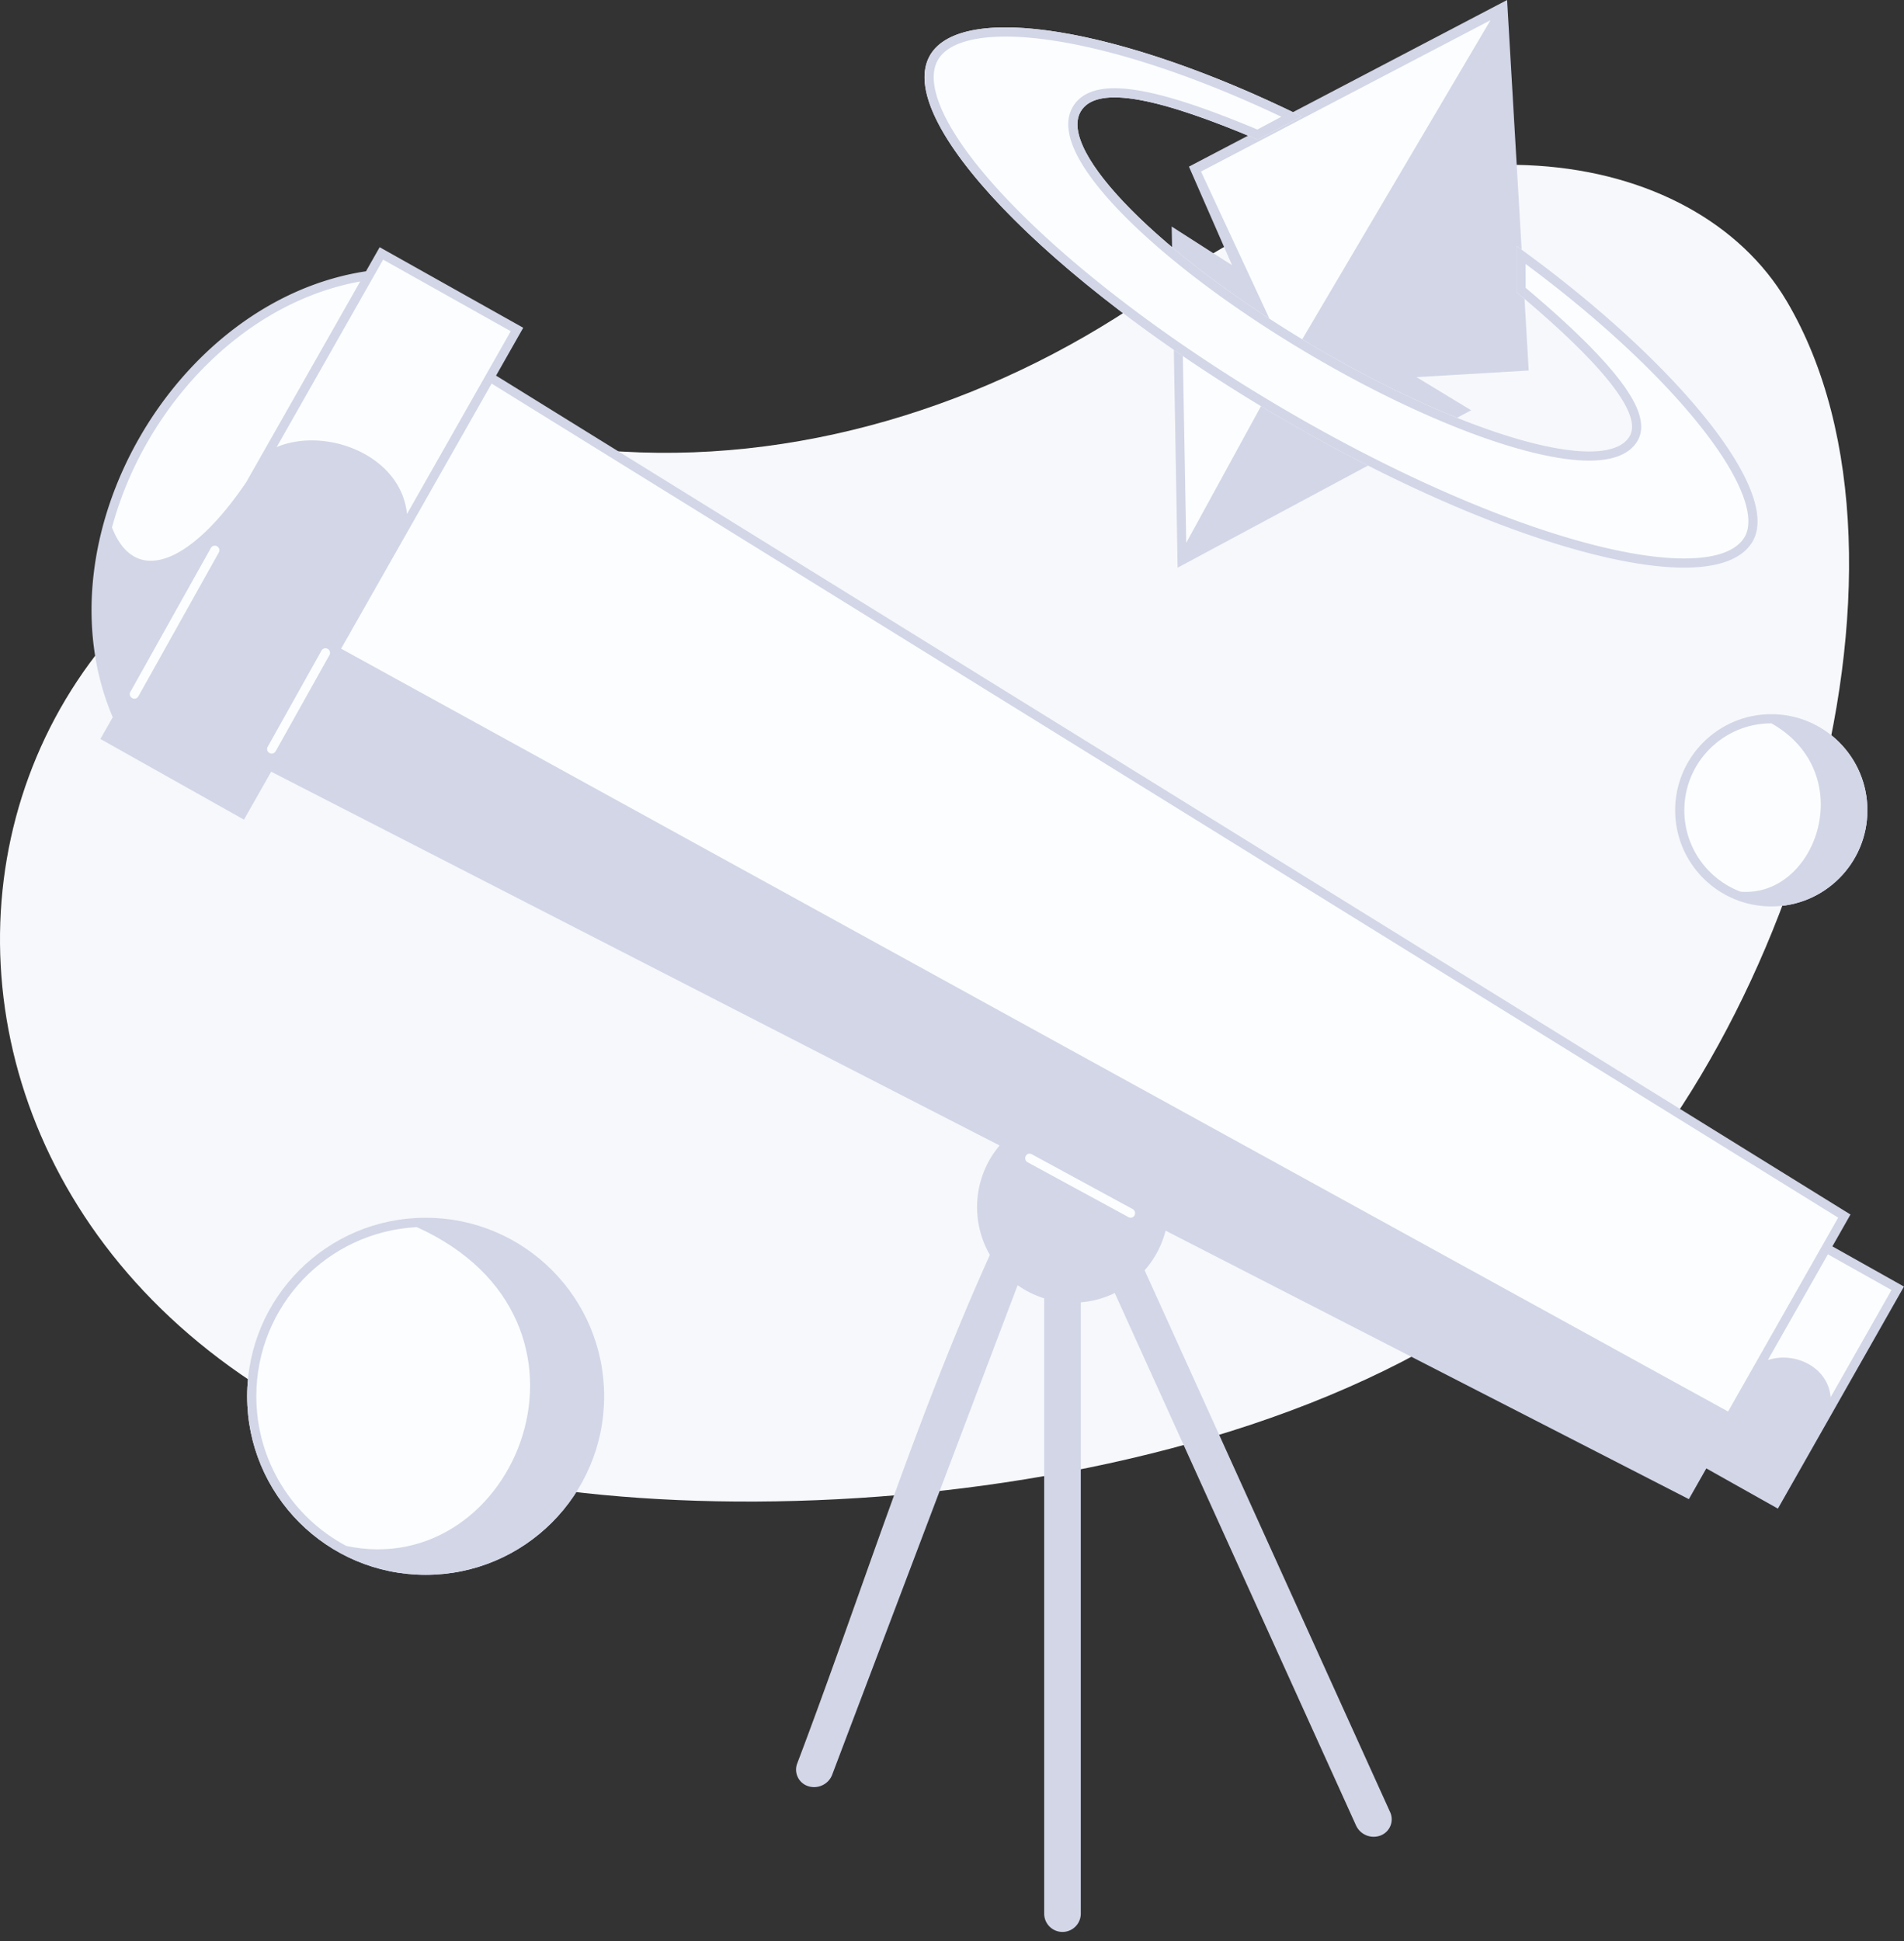 <svg xmlns="http://www.w3.org/2000/svg" width="208" height="212" fill="none"><rect width="100%" height="100%" fill="#333333" stroke="none"/><g clip-path="url(#a)"><path fill="#F7F8FB" d="M195.185 32.888c17.066 28.85-.036 84.143-27.877 106.714-33.959 27.531-101.542 29.076-127.632 17.855C-23.372 130.34-9.33 44.792 67.956 49.321c20.823 1.22 41.8-5.739 58.758-17.845 28.792-20.555 58.417-15.583 68.471 1.412"/><path fill="#FCFDFE" d="M207 140.5 196 160 11 63c2.5-23.5 20-31.5 29-33l2-2 14.5 7.5-3 5.5 148 91.5-2 3.5z"/><path fill="#D2D6E7" fill-rule="evenodd" d="m127.334 134.409 57.164 29.326 1.907-3.357 7.819 4.392 13.773-24.253-7.819-4.391 1.975-3.478-147.96-91.624 2.968-5.226L41.475 27l-1.493 2.629c-10.458 1.582-19.409 8.872-24.734 18.148-5.362 9.338-7.096 20.771-2.93 30.557l-1.35 2.375 15.684 8.81 2.973-5.236 79.579 40.825a10.4 10.4 0 0 0-2.462 6.729c0 1.902.51 3.685 1.4 5.221-8.106 17.912-14.08 37.15-21.049 55.541a1.89 1.89 0 0 0 1.2 2.486c1.053.344 2.224-.213 2.614-1.243l20.262-53.476a10.5 10.5 0 0 0 2.901 1.434v67.203a2 2 0 0 0 4 0v-66.764a10.4 10.4 0 0 0 3.711-1.018l26.361 58.162a2.117 2.117 0 0 0 2.684 1.084 1.89 1.89 0 0 0 1.032-2.56l-26.816-59.168a10.4 10.4 0 0 0 2.292-4.33m61.449 19.757L37.265 70.846l16.441-28.952 147.104 91.095zm-176.55-96.56a39.5 39.5 0 0 1 3.884-9.336c5.076-8.84 13.476-15.763 23.232-17.527L26.902 52.658c-5.98 8.84-12.125 11.49-14.67 4.947m17.994-8.78 11.628-20.47 13.943 7.82L44.46 56.139c-.64-6.417-8.821-9.565-14.233-7.312m162.899 99.718c2.938-.971 6.585.762 6.858 4.06l6.65-11.71-6.948-3.902z" clip-rule="evenodd"/><path fill="#FCFDFE" fill-rule="evenodd" d="M14.435 76.244a.496.496 0 0 1-.196-.673l8.796-15.724a.496.496 0 0 1 .676-.185.496.496 0 0 1 .197.673L15.112 76.06a.496.496 0 0 1-.677.185M29.435 82.243a.5.5 0 0 1-.19-.682L35.1 71.092a.501.501 0 1 1 .872.488l-5.856 10.47a.5.5 0 0 1-.682.193M112.054 126.268a.47.47 0 0 1 .647-.212l11.04 6a.51.51 0 0 1 .203.675.47.47 0 0 1-.647.212l-11.04-6a.51.51 0 0 1-.203-.675" clip-rule="evenodd"/><circle cx="46.5" cy="152.5" r="19.5" fill="#FCFDFE"/><path fill="#D2D6E7" fill-rule="evenodd" d="M66 152.5c0 10.77-8.73 19.5-19.5 19.5S27 163.27 27 152.5 35.73 133 46.5 133 66 141.73 66 152.5m-28.174 16.345c18.597 3.955 30.22-24.644 7.713-34.82-9.77.5-17.539 8.58-17.539 18.475 0 7.083 3.98 13.236 9.826 16.345" clip-rule="evenodd"/><path fill="#FCFDFE" d="m138.5 35.5-7.5-17L164 1l-21 37zM139 44.11 129 37l.476 24z"/><path fill="#D2D6E7" fill-rule="evenodd" d="M167 40.466 164.641 0l-34.757 18.198 4.713 10.772L128 24.742 128.648 62l32.065-17.193h-.007l-5.964-3.618zm-37.972-11.82 9.045 15.136-8.484 15.508zM139 35.5l-7.797-16.766 31.625-16.53L142 37.5z" clip-rule="evenodd"/><path fill="#FCFDFE" d="M139.09 45.158c24.804 14.68 48.245 20.951 52.356 14.008 3.318-5.605-8.642-19.97-25.785-32.306l.001 5.043c7.692 6.418 14.023 12.94 12.359 15.75-2.561 4.325-18.059-.112-34.615-9.91s-27.903-21.248-25.342-25.573c1.796-3.034 8.911-1.332 19.343 3.086l4.783-2.546C122.33 2.938 105.043.225 101.62 6.007c-4.111 6.943 12.665 24.472 37.47 39.151"/><path fill="#D2D6E7" fill-rule="evenodd" d="M184.969 60.972c3.063-.154 4.852-1.025 5.616-2.315.591-.998.597-2.569-.287-4.8-.87-2.197-2.522-4.814-4.849-7.691-4.357-5.387-10.959-11.538-18.788-17.337l.001 2.606c3.72 3.124 7.134 6.289 9.454 9.053 1.193 1.421 2.139 2.787 2.675 4.023.523 1.208.753 2.532.09 3.651-.92 1.555-2.853 2.104-5.002 2.145-2.213.042-5.016-.442-8.192-1.351-6.368-1.823-14.461-5.423-22.791-10.353s-15.379-10.29-20.041-14.995c-2.325-2.346-4.098-4.57-5.126-6.53-.998-1.903-1.446-3.862-.526-5.417.64-1.08 1.722-1.66 2.994-1.894 1.252-.229 2.771-.141 4.478.167 3.325.602 7.641 2.099 12.682 4.215l2.624-1.396c-9.197-4.365-17.719-7.153-24.4-8.24-3.559-.58-6.541-.667-8.805-.286-2.282.384-3.657 1.21-4.296 2.29-.764 1.29-.667 3.277.672 6.036 1.318 2.716 3.726 5.93 7.082 9.437 6.701 7.002 17.018 15 29.365 22.308 12.347 7.306 24.323 12.501 33.687 15.006 4.689 1.255 8.667 1.82 11.683 1.668m-43.891-48.803c-19.39-9.33-36.099-11.836-39.458-6.162-4.111 6.943 12.665 24.472 37.47 39.151 24.804 14.68 48.245 20.951 52.356 14.008 3.254-5.496-8.18-19.412-24.785-31.58q-.497-.364-1-.726l.001 5.043c7.692 6.418 14.023 12.94 12.359 15.75-2.561 4.325-18.059-.112-34.615-9.91s-27.903-21.248-25.342-25.573c1.796-3.034 8.911-1.332 19.343 3.086l4.783-2.546a126 126 0 0 0-1.112-.541" clip-rule="evenodd"/><circle cx="193.5" cy="88.5" r="10.5" fill="#FCFDFE"/><path fill="#D2D6E7" fill-rule="evenodd" d="M204 88.5c0 5.799-4.701 10.5-10.5 10.5S183 94.299 183 88.5 187.701 78 193.5 78 204 82.701 204 88.5M193.514 79c-5.249-.008-9.514 4.249-9.514 9.5 0 4.063 2.55 7.53 6.137 8.887 8.288.7 13.086-12.914 3.377-18.387" clip-rule="evenodd"/></g><defs><clipPath id="a"><path fill="#fff" d="M0 0h207.997v211.003H0z"/></clipPath></defs></svg>